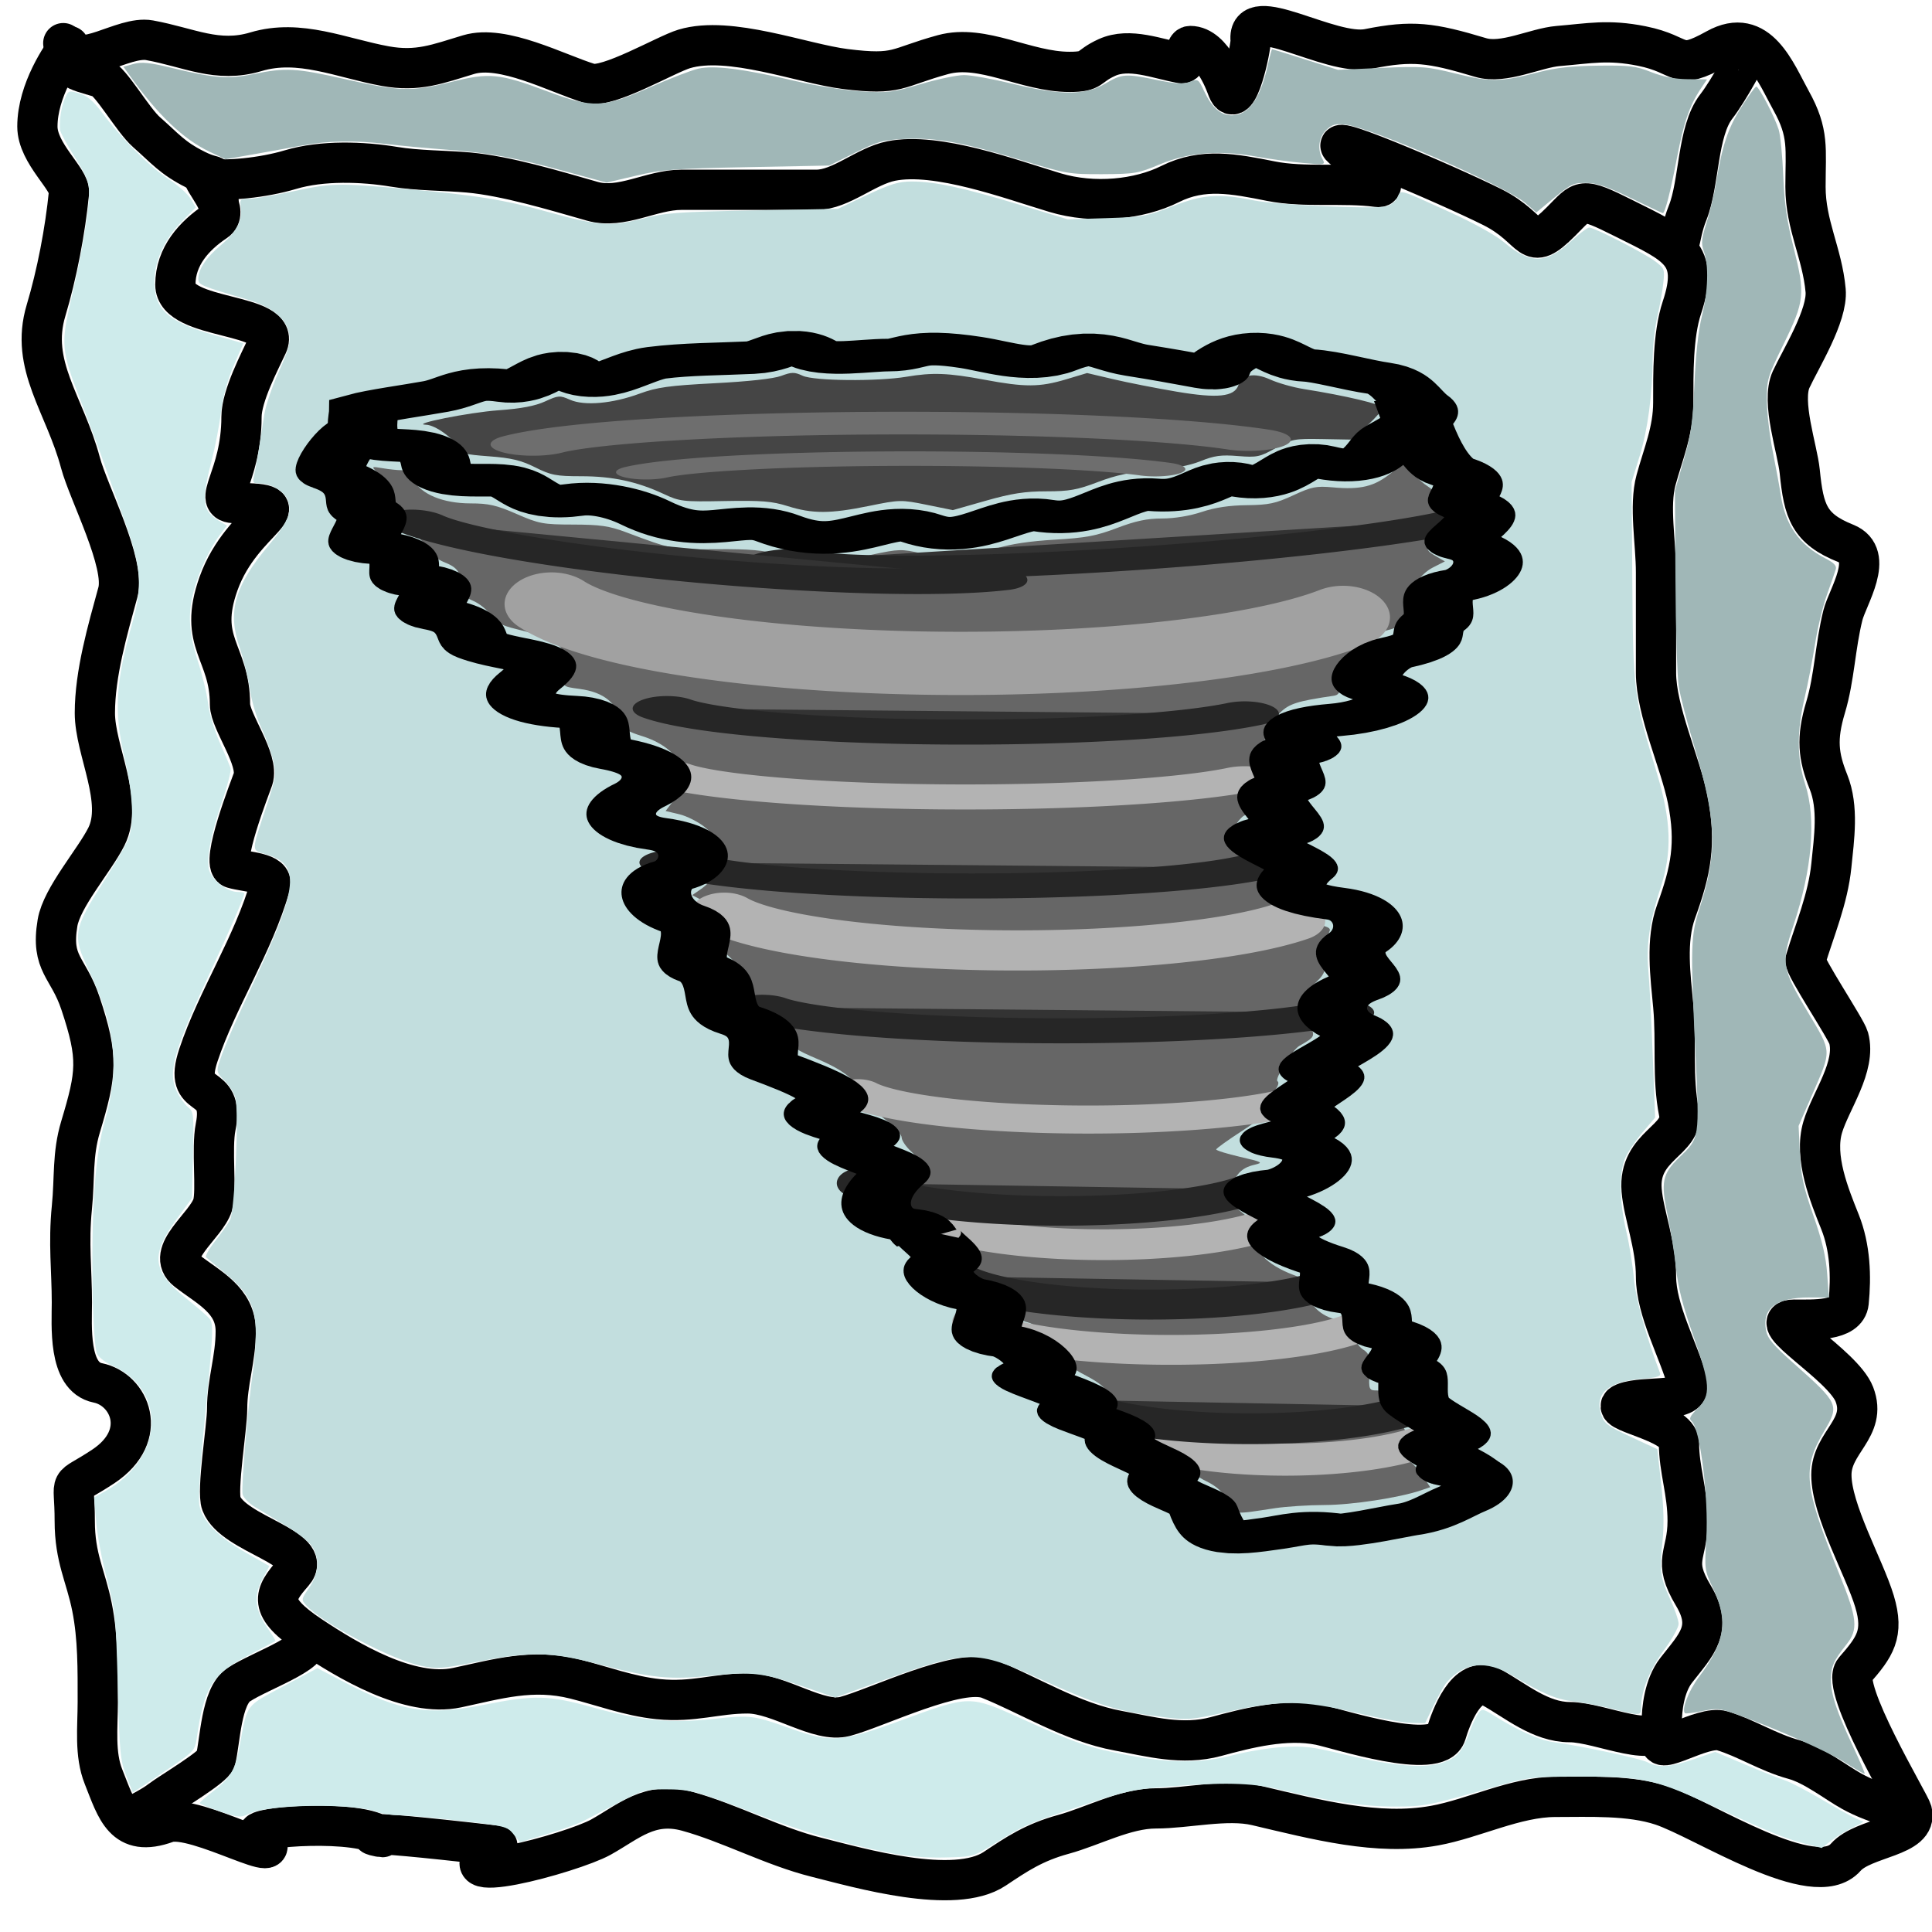 <?xml version="1.0" encoding="UTF-8" standalone="no"?>
<!-- Created with Inkscape (http://www.inkscape.org/) -->
<svg
   xmlns:dc="http://purl.org/dc/elements/1.1/"
   xmlns:cc="http://creativecommons.org/ns#"
   xmlns:rdf="http://www.w3.org/1999/02/22-rdf-syntax-ns#"
   xmlns:svg="http://www.w3.org/2000/svg"
   xmlns="http://www.w3.org/2000/svg"
   xmlns:sodipodi="http://sodipodi.sourceforge.net/DTD/sodipodi-0.dtd"
   xmlns:inkscape="http://www.inkscape.org/namespaces/inkscape"
   width="48px"
   height="48px"
   id="svg2383"
   sodipodi:version="0.32"
   inkscape:version="0.46"
   sodipodi:docname="quadrat_tornado.svg"
   inkscape:output_extension="org.inkscape.output.svg.inkscape"
   inkscape:export-filename="/home/stefan/workspace/FallingBlocks/res_original/quadrat_tornado.png"
   inkscape:export-xdpi="61.193829"
   inkscape:export-ydpi="61.193829">
  <defs
     id="defs2385">
    <inkscape:perspective
       sodipodi:type="inkscape:persp3d"
       inkscape:vp_x="0 : 24 : 1"
       inkscape:vp_y="0 : 1000 : 0"
       inkscape:vp_z="48 : 24 : 1"
       inkscape:persp3d-origin="24 : 16 : 1"
       id="perspective2391" />
    <filter
       inkscape:collect="always"
       id="filter3236"
       x="-0.056"
       width="1.113"
       y="-0.252"
       height="1.503">
      <feGaussianBlur
         inkscape:collect="always"
         stdDeviation="0.35"
         id="feGaussianBlur3238" />
    </filter>
    <filter
       inkscape:collect="always"
       id="filter3288"
       x="-0.094"
       width="1.187"
       y="-0.34"
       height="1.681">
      <feGaussianBlur
         inkscape:collect="always"
         stdDeviation="0.567"
         id="feGaussianBlur3290" />
    </filter>
  </defs>
  <sodipodi:namedview
     id="base"
     pagecolor="#ffffff"
     bordercolor="#666666"
     borderopacity="1.0"
     inkscape:pageopacity="0.0"
     inkscape:pageshadow="2"
     inkscape:zoom="4.9497475"
     inkscape:cx="68.417216"
     inkscape:cy="14.124691"
     inkscape:current-layer="g3184"
     showgrid="true"
     inkscape:grid-bbox="true"
     inkscape:document-units="px"
     inkscape:window-width="1440"
     inkscape:window-height="839"
     inkscape:window-x="0"
     inkscape:window-y="34" />
  <g
     id="layer1"
     inkscape:label="Layer 1"
     inkscape:groupmode="layer">
    <g
       id="g3177"
       transform="translate(-0.857,-0.714)">
      <path
         sodipodi:nodetypes="csssssssssssssssssssssssssssssssssssssssssssssssssssccssssssssssssssssssssc"
         id="path2395"
         d="M 2.571,1.857 C 2.82,2.478 3.914,1.595 4.571,1.714 C 5.556,1.893 6.253,2.288 7.214,2 C 8.303,1.674 9.335,2.158 10.429,2.357 C 11.239,2.505 11.73,2.303 12.5,2.071 C 13.354,1.815 14.685,2.535 15.5,2.786 C 15.949,2.924 17.399,2.066 17.857,1.929 C 18.987,1.59 20.793,2.296 21.857,2.429 C 23.194,2.596 23.108,2.393 24.286,2.071 C 25.276,1.801 26.342,2.5 27.429,2.5 C 28.023,2.5 27.856,2.371 28.357,2.143 C 28.922,1.886 29.603,2.175 30.214,2.286 C 30.371,2.314 30.269,1.857 30.429,1.857 C 30.998,1.857 31.334,2.872 31.357,2.929 C 31.598,3.53 31.944,1.873 31.929,1.714 C 31.831,0.74 33.897,2.121 34.857,1.929 C 35.948,1.71 36.404,1.771 37.643,2.143 C 38.218,2.315 39.004,1.904 39.571,1.857 C 40.355,1.792 40.806,1.69 41.643,1.857 C 42.722,2.073 42.479,2.496 43.5,1.929 C 44.542,1.35 44.974,2.524 45.357,3.214 C 45.807,4.023 45.714,4.401 45.714,5.357 C 45.714,6.305 46.131,7.007 46.214,7.929 C 46.271,8.549 45.592,9.634 45.357,10.143 C 45.101,10.697 45.516,11.877 45.571,12.429 C 45.671,13.424 45.803,13.85 46.714,14.214 C 47.45,14.509 46.756,15.547 46.643,16 C 46.451,16.768 46.433,17.558 46.214,18.286 C 45.981,19.063 46.029,19.501 46.286,20.143 C 46.54,20.78 46.425,21.537 46.357,22.214 C 46.274,23.046 45.938,23.825 45.714,24.571 C 45.674,24.705 46.723,26.271 46.786,26.5 C 46.98,27.213 46.339,28.061 46.143,28.714 C 45.917,29.468 46.309,30.415 46.571,31.071 C 46.828,31.713 46.85,32.43 46.786,33.071 C 46.739,33.543 45.903,33.5 45.429,33.5 C 44.633,33.5 46.643,34.614 46.929,35.357 C 47.254,36.204 46.357,36.537 46.357,37.357 C 46.357,38.24 47.177,39.661 47.429,40.5 C 47.671,41.307 47.44,41.63 46.929,42.214 C 46.562,42.633 48.303,45.512 48.357,45.714 C 48.529,46.359 47.154,46.355 46.714,46.857 C 45.937,47.746 43.196,45.923 42.143,45.571 C 41.353,45.308 40.344,45.357 39.5,45.357 C 38.51,45.357 37.464,45.896 36.5,46.071 C 35.086,46.328 33.567,45.923 32.071,45.571 C 31.339,45.399 30.343,45.643 29.571,45.643 C 28.816,45.643 27.994,46.092 27.286,46.286 C 26.543,46.488 26.114,46.781 25.571,47.143 C 24.569,47.811 22.207,47.123 21.143,46.857 C 20.049,46.584 18.982,46.002 17.929,45.714 C 16.995,45.46 16.473,45.975 15.786,46.357 C 15.069,46.755 11.551,47.714 13.214,46.571 C 9.039,46.089 10.259,46.357 10.357,46.357 C 9.831,45.897 7.098,46.09 7.286,46.286 C 8.256,47.293 5.711,45.742 5,46 C 3.931,46.389 3.753,45.669 3.429,44.857 C 3.203,44.294 3.286,43.628 3.286,43 C 3.286,42.193 3.296,41.41 3.143,40.643 C 2.987,39.861 2.714,39.43 2.714,38.5 C 2.714,37.341 2.489,37.769 3.429,37.143 C 4.583,36.373 4.078,35.23 3.286,35.071 C 2.541,34.922 2.643,33.637 2.643,33.071 C 2.643,32.278 2.554,31.605 2.643,30.714 C 2.717,29.975 2.651,29.4 2.857,28.714 C 3.258,27.378 3.31,27.001 2.857,25.643 C 2.553,24.73 2.113,24.677 2.286,23.643 C 2.391,23.01 3.205,22.09 3.5,21.5 C 3.941,20.618 3.214,19.356 3.214,18.429 C 3.214,17.446 3.53,16.367 3.786,15.429 C 3.982,14.71 3.054,12.953 2.857,12.214 C 2.468,10.756 1.591,9.791 2,8.429 C 2.27,7.528 2.476,6.456 2.571,5.5 C 2.605,5.169 1.786,4.533 1.786,3.857 C 1.786,2.953 2.404,2.072 2.571,1.857 z"
         style="opacity:1;fill:none;fill-opacity:1;fill-rule:evenodd;stroke:#000000;stroke-width:1;stroke-linecap:round;stroke-linejoin:round;marker:none;marker-start:none;marker-mid:none;marker-end:none;stroke-miterlimit:4;stroke-dasharray:none;stroke-dashoffset:0;stroke-opacity:1;visibility:visible;display:inline;overflow:visible;enable-background:accumulate" />
      <path
         sodipodi:nodetypes="cssssssssssssssssssssssssssssssssssssssssssssssssssssssssssssssssc"
         id="path2397"
         d="M 5.929,5.143 C 6.461,5.228 7.397,5.131 8.071,4.929 C 8.858,4.692 9.874,4.729 10.643,4.857 C 11.248,4.958 11.903,4.946 12.5,5 C 13.441,5.086 14.627,5.445 15.571,5.714 C 16.297,5.922 17.041,5.429 17.786,5.429 C 18.905,5.429 20.024,5.429 21.143,5.429 C 21.747,5.429 22.367,4.841 23,4.714 C 24.148,4.485 25.977,5.172 27.071,5.5 C 28.032,5.788 29.152,5.674 29.929,5.286 C 30.745,4.877 31.52,5.033 32.429,5.214 C 33.269,5.382 34.222,5.244 35.071,5.357 C 35.44,5.406 34.667,4.706 34.357,4.5 C 33.298,3.794 36.789,5.288 37.929,5.857 C 39.025,6.406 38.802,7.056 39.643,6.214 C 40.183,5.674 40.113,5.592 41.214,6.143 C 42.522,6.797 43.093,7.008 42.643,8.357 C 42.416,9.037 42.429,10.007 42.429,10.714 C 42.429,11.421 42.178,11.99 42,12.643 C 41.825,13.285 42,14.206 42,14.929 C 42,15.762 42,16.595 42,17.429 C 42,18.372 42.601,19.65 42.786,20.571 C 43.006,21.674 42.866,22.351 42.5,23.357 C 42.236,24.083 42.36,24.962 42.429,25.714 C 42.51,26.612 42.398,27.491 42.571,28.357 C 42.71,29.048 41.55,29.17 41.643,30.286 C 41.693,30.889 42,31.636 42,32.429 C 42,33.271 42.563,34.257 42.786,35.071 C 42.93,35.602 41.725,35.367 41.214,35.571 C 40.693,35.78 42.571,36.01 42.571,36.571 C 42.571,37.229 42.786,37.767 42.786,38.5 C 42.786,39.38 42.391,39.46 42.929,40.357 C 43.428,41.19 43.002,41.569 42.5,42.214 C 42.2,42.6 42.143,43.195 42.143,43.5 C 42.143,44.262 40.619,43.5 39.857,43.5 C 39.126,43.5 38.512,42.967 37.929,42.643 C 37.292,42.289 36.895,43.422 36.786,43.786 C 36.577,44.481 34.104,43.664 33.643,43.571 C 32.8,43.403 31.851,43.645 31.071,43.857 C 30.23,44.086 29.425,43.857 28.643,43.714 C 27.493,43.505 26.416,42.824 25.429,42.429 C 24.691,42.133 22.643,43.148 21.857,43.357 C 21.195,43.534 20.216,42.786 19.429,42.786 C 18.65,42.786 18.084,43.016 17.214,42.929 C 16.492,42.856 15.795,42.592 15.143,42.429 C 14.085,42.164 13.218,42.428 12.214,42.643 C 11.027,42.897 9.497,41.974 8.571,41.357 C 7.489,40.635 7.659,40.338 8.143,39.786 C 8.686,39.165 6.653,38.842 6.357,38.071 C 6.234,37.752 6.5,36.171 6.5,35.714 C 6.5,35.05 6.714,34.474 6.714,33.786 C 6.714,33.013 6.039,32.705 5.5,32.286 C 4.932,31.844 5.985,31.17 6.143,30.643 C 6.246,30.299 6.107,29.252 6.214,28.714 C 6.459,27.49 5.377,28.153 5.786,26.929 C 6.253,25.528 7.15,24.19 7.571,22.714 C 7.665,22.387 6.969,22.384 6.643,22.286 C 6.313,22.187 7.088,20.236 7.143,20.071 C 7.305,19.585 6.571,18.641 6.571,18.214 C 6.571,16.906 5.759,16.69 6.286,15.214 C 6.879,13.553 8.525,13.214 6.714,13.214 C 6.067,13.214 6.857,12.599 6.857,11.071 C 6.857,10.547 7.319,9.677 7.5,9.286 C 7.882,8.458 5.214,8.697 5.214,7.786 C 5.214,7.078 5.686,6.566 6.214,6.214 C 6.558,5.985 6.045,5.396 5.929,5.143 z"
         style="opacity:1;fill:none;fill-opacity:1;fill-rule:evenodd;stroke:#000000;stroke-width:1;stroke-linecap:round;stroke-linejoin:round;marker:none;marker-start:none;marker-mid:none;marker-end:none;stroke-miterlimit:4;stroke-dasharray:none;stroke-dashoffset:0;stroke-opacity:1;visibility:visible;display:inline;overflow:visible;enable-background:accumulate" />
      <path
         id="path2399"
         d="M 2.429,1.786 C 2.51,2.461 2.69,2.443 3.357,2.643 C 3.606,2.718 4.151,3.695 4.5,4 C 4.963,4.405 5.13,4.637 5.714,4.929 C 6.336,5.24 6.128,4.857 6.286,5.643"
         style="opacity:1;fill:none;fill-opacity:1;fill-rule:evenodd;stroke:#000000;stroke-width:1;stroke-linecap:round;stroke-linejoin:round;marker:none;marker-start:none;marker-mid:none;marker-end:none;stroke-miterlimit:4;stroke-dasharray:none;stroke-dashoffset:0;stroke-opacity:1;visibility:visible;display:inline;overflow:visible;enable-background:accumulate" />
      <path
         id="path2401"
         d="M 44.286,2 C 44.317,2.016 43.807,2.962 43.5,3.357 C 43.019,3.975 43.083,5.256 42.786,6 C 42.651,6.337 42.621,6.603 42.571,6.786"
         style="opacity:1;fill:none;fill-opacity:1;fill-rule:evenodd;stroke:#000000;stroke-width:1;stroke-linecap:round;stroke-linejoin:round;marker:none;marker-start:none;marker-mid:none;marker-end:none;stroke-miterlimit:4;stroke-dasharray:none;stroke-dashoffset:0;stroke-opacity:1;visibility:visible;display:inline;overflow:visible;enable-background:accumulate" />
      <path
         id="path2403"
         d="M 42.143,43.929 C 41.955,44.398 43.159,43.569 43.643,43.714 C 44.242,43.894 44.779,44.252 45.429,44.429 C 45.92,44.563 46.469,44.999 46.857,45.214 C 47.519,45.582 47.93,45.543 48.286,46"
         style="opacity:1;fill:none;fill-opacity:1;fill-rule:evenodd;stroke:#000000;stroke-width:1;stroke-linecap:round;stroke-linejoin:round;marker:none;marker-start:none;marker-mid:none;marker-end:none;stroke-miterlimit:4;stroke-dasharray:none;stroke-dashoffset:0;stroke-opacity:1;visibility:visible;display:inline;overflow:visible;enable-background:accumulate" />
      <path
         id="path2405"
         d="M 8.357,41.357 C 8.936,41.679 7.337,42.204 6.786,42.571 C 6.348,42.863 6.327,43.979 6.214,44.429 C 6.167,44.617 5.065,45.267 4.857,45.429 C 4.638,45.599 4.381,45.714 4.143,45.857"
         style="opacity:1;fill:none;fill-opacity:1;fill-rule:evenodd;stroke:#000000;stroke-width:1;stroke-linecap:round;stroke-linejoin:round;marker:none;marker-start:none;marker-mid:none;marker-end:none;stroke-miterlimit:4;stroke-dasharray:none;stroke-dashoffset:0;stroke-opacity:1;visibility:visible;display:inline;overflow:visible;enable-background:accumulate" />
    </g>
    <g
       id="g3184"
       transform="matrix(1.623,0,0,0.858,-36.599,0.708)">
      <path
         style="opacity:1;fill:#c2dede;fill-opacity:1;fill-rule:nonzero;stroke:none;stroke-width:0.408;stroke-linecap:round;stroke-linejoin:round;marker:none;marker-start:none;marker-mid:none;marker-end:none;stroke-miterlimit:4;stroke-dasharray:none;stroke-dashoffset:0;stroke-opacity:0.99;visibility:visible;display:inline;overflow:visible;enable-background:accumulate"
         d="M 33.722,42.539 C 32.385,42.222 31.834,42.217 30.526,42.509 C 29.624,42.711 29.524,42.72 28.945,42.648 C 27.786,42.505 27.321,42.362 25.864,41.701 C 24.246,40.967 24.056,40.969 21.938,41.734 L 20.763,42.158 L 20.009,41.898 C 18.99,41.545 18.708,41.51 17.692,41.614 C 16.645,41.72 16.211,41.677 14.913,41.338 C 13.692,41.018 13.189,41.006 11.868,41.269 C 10.995,41.442 10.869,41.452 10.475,41.371 C 9.747,41.222 8.019,40.313 7.615,39.867 C 7.49,39.728 7.492,39.715 7.691,39.428 C 7.936,39.074 7.956,38.666 7.741,38.376 C 7.664,38.272 7.379,38.052 7.107,37.888 C 6.836,37.724 6.492,37.516 6.343,37.426 C 6.194,37.335 6.055,37.194 6.035,37.11 C 5.995,36.952 6.179,34.779 6.295,34.044 C 6.332,33.808 6.363,33.392 6.363,33.12 C 6.364,32.455 6.188,32.104 5.623,31.638 C 5.382,31.44 5.16,31.255 5.129,31.226 C 5.099,31.198 5.198,31.017 5.351,30.824 C 5.504,30.63 5.672,30.392 5.724,30.294 C 5.841,30.076 5.948,27.597 5.855,27.26 C 5.821,27.137 5.7,26.946 5.585,26.837 C 5.414,26.672 5.387,26.604 5.434,26.448 C 5.537,26.1 5.777,25.538 6.315,24.389 C 7.43,22.003 7.48,21.471 6.617,21.216 C 6.244,21.106 6.243,21.181 6.632,20.011 C 6.862,19.315 6.874,19.238 6.798,18.9 C 6.753,18.699 6.62,18.332 6.503,18.083 C 6.384,17.833 6.257,17.405 6.217,17.123 C 6.177,16.844 6.062,16.374 5.961,16.08 C 5.655,15.193 5.835,14.554 6.672,13.557 C 7.167,12.967 7.271,12.721 7.155,12.417 C 7.074,12.202 6.746,12.008 6.466,12.008 C 6.295,12.008 6.28,11.988 6.321,11.812 C 6.365,11.622 6.45,11.111 6.575,10.292 C 6.608,10.076 6.77,9.597 6.935,9.23 C 7.175,8.697 7.228,8.509 7.195,8.303 C 7.134,7.918 6.77,7.619 6.136,7.434 C 4.997,7.101 4.935,7.075 4.935,6.927 C 4.935,6.686 5.13,6.395 5.495,6.089 C 5.886,5.762 6.039,5.474 5.991,5.152 C 5.962,4.949 5.974,4.937 6.199,4.937 C 6.33,4.937 6.809,4.856 7.263,4.758 C 8.245,4.546 8.379,4.543 10.042,4.689 C 11.818,4.845 12.536,4.96 13.614,5.261 C 14.867,5.61 15.178,5.633 15.971,5.431 C 16.544,5.285 16.841,5.263 18.721,5.227 L 20.828,5.187 L 21.547,4.847 C 22.137,4.569 22.337,4.508 22.665,4.508 C 23.234,4.508 23.936,4.659 25.328,5.08 L 26.542,5.448 L 27.506,5.418 C 28.41,5.389 28.513,5.371 29.139,5.126 C 29.9,4.829 30.288,4.799 31.149,4.974 C 31.731,5.092 34.153,5.201 34.463,5.124 C 34.568,5.097 34.689,4.999 34.732,4.905 C 34.824,4.703 34.738,4.679 36.038,5.27 C 36.621,5.535 37.175,5.842 37.376,6.012 C 38.031,6.564 38.422,6.562 39.032,6.005 C 39.245,5.81 39.456,5.651 39.5,5.651 C 39.626,5.651 40.872,6.288 41.139,6.49 C 41.37,6.663 41.378,6.686 41.34,7.036 C 41.319,7.237 41.252,7.61 41.192,7.865 C 41.132,8.121 41.081,8.571 41.078,8.865 C 41.071,9.801 40.955,10.672 40.751,11.332 L 40.553,11.972 L 40.57,14.294 C 40.592,17.247 40.592,17.248 41.187,19.222 C 41.538,20.385 41.562,21.165 41.274,22.044 C 41.001,22.877 40.913,23.462 40.968,24.079 C 40.995,24.374 41.044,25.322 41.077,26.185 L 41.138,27.755 L 40.821,28.127 C 40.646,28.332 40.452,28.62 40.391,28.768 C 40.237,29.134 40.249,29.847 40.421,30.579 C 40.499,30.913 40.584,31.444 40.611,31.758 C 40.651,32.239 40.923,33.221 41.256,34.088 C 41.292,34.182 41.216,34.208 40.801,34.243 C 39.962,34.313 39.626,34.611 39.798,35.132 C 39.871,35.353 39.953,35.415 40.536,35.685 L 41.192,35.99 L 41.287,36.846 C 41.351,37.422 41.363,37.887 41.322,38.266 C 41.243,39.016 41.264,39.178 41.511,39.712 C 41.626,39.962 41.721,40.239 41.721,40.328 C 41.721,40.416 41.56,40.706 41.363,40.973 C 41.01,41.451 40.792,41.987 40.792,42.378 C 40.792,42.617 40.789,42.618 40.09,42.442 C 39.789,42.366 39.349,42.282 39.114,42.254 C 38.674,42.202 38.34,42.062 37.606,41.619 C 36.94,41.218 36.393,41.275 35.949,41.792 C 35.897,41.852 35.758,42.102 35.638,42.347 L 35.422,42.794 L 35.089,42.789 C 34.906,42.787 34.291,42.674 33.722,42.539 L 33.722,42.539 z"
         id="path3348"
         transform="matrix(0.616,0,0,1.166,22.546,-0.826)" />
      <path
         style="opacity:1;fill:#ceebeb;fill-opacity:1;fill-rule:nonzero;stroke:none;stroke-width:0.408;stroke-linecap:round;stroke-linejoin:round;marker:none;marker-start:none;marker-mid:none;marker-end:none;stroke-miterlimit:4;stroke-dasharray:none;stroke-dashoffset:0;stroke-opacity:0.99;visibility:visible;display:inline;overflow:visible;enable-background:accumulate"
         d="M 22.078,46.007 C 20.873,45.76 19.996,45.503 18.792,45.044 C 17.31,44.478 17.157,44.437 16.527,44.437 C 16.053,44.437 15.963,44.463 15.384,44.766 C 15.039,44.948 14.643,45.154 14.504,45.225 C 14.365,45.296 13.953,45.443 13.589,45.552 L 12.927,45.75 L 12.768,45.551 C 12.615,45.36 12.562,45.346 11.433,45.217 C 10.786,45.142 10.106,45.081 9.922,45.081 C 9.738,45.08 9.497,45.044 9.386,45.001 C 8.809,44.777 6.701,44.804 6.2,45.041 C 5.982,45.145 5.934,45.141 5.469,44.984 C 5.195,44.892 4.971,44.799 4.971,44.779 C 4.971,44.758 5.112,44.632 5.285,44.5 C 5.747,44.146 5.853,43.964 5.968,43.329 C 6.155,42.307 6.097,42.385 7.043,41.881 L 7.893,41.428 L 8.575,41.783 C 9.97,42.51 10.633,42.616 12.042,42.336 C 13.285,42.089 13.645,42.098 14.729,42.4 C 15.922,42.733 16.672,42.805 17.741,42.688 C 18.657,42.587 18.724,42.596 19.685,42.938 C 20.662,43.285 20.925,43.265 22.399,42.725 C 24.115,42.096 24.1,42.097 25.405,42.688 C 26.74,43.293 27.051,43.4 28.035,43.589 C 29.09,43.793 29.876,43.792 30.649,43.588 C 30.983,43.5 31.532,43.41 31.868,43.388 C 32.398,43.352 32.607,43.377 33.439,43.577 C 34.659,43.87 35.457,43.931 35.893,43.764 C 36.235,43.634 36.342,43.506 36.53,43.002 C 36.597,42.822 36.694,42.617 36.745,42.547 C 36.834,42.426 36.856,42.43 37.155,42.619 C 37.702,42.964 38.264,43.216 38.587,43.261 C 39.32,43.362 40.771,43.671 40.946,43.764 C 41.219,43.91 41.519,43.889 42.11,43.686 L 42.63,43.506 L 43.372,43.82 C 43.78,43.992 44.227,44.17 44.365,44.214 C 44.503,44.258 44.968,44.503 45.397,44.758 C 45.826,45.013 46.227,45.223 46.288,45.224 C 46.349,45.225 46.262,45.288 46.095,45.363 C 45.928,45.439 45.675,45.59 45.534,45.698 L 45.276,45.894 L 44.803,45.77 C 44.324,45.645 44.016,45.516 42.328,44.74 C 41.139,44.193 40.769,44.119 39.256,44.12 C 38.152,44.121 37.981,44.138 37.364,44.314 C 35.463,44.857 35.423,44.865 34.635,44.865 C 33.883,44.865 33.038,44.738 31.756,44.431 C 31.104,44.275 30.393,44.259 29.016,44.37 C 28.157,44.439 27.956,44.484 26.837,44.86 C 25.479,45.317 25.483,45.315 24.724,45.784 C 24.192,46.112 24.19,46.113 23.474,46.13 C 22.984,46.141 22.542,46.102 22.078,46.007 z"
         id="path3394"
         transform="matrix(0.616,0,0,1.166,22.546,-0.826)" />
      <path
         style="opacity:1;fill:#ceebeb;fill-opacity:1;fill-rule:nonzero;stroke:none;stroke-width:0.408;stroke-linecap:round;stroke-linejoin:round;marker:none;marker-start:none;marker-mid:none;marker-end:none;stroke-miterlimit:4;stroke-dasharray:none;stroke-dashoffset:0;stroke-opacity:0.99;visibility:visible;display:inline;overflow:visible;enable-background:accumulate"
         d="M 3.143,44.101 C 2.996,43.724 2.977,43.522 2.933,41.865 C 2.887,40.138 2.873,40.001 2.665,39.218 C 2.544,38.765 2.423,38.122 2.396,37.79 L 2.347,37.187 L 2.637,37.024 C 4.071,36.218 4.166,34.529 2.811,33.923 C 2.644,33.849 2.47,33.717 2.423,33.63 C 2.301,33.407 2.258,30.865 2.353,29.544 C 2.408,28.783 2.487,28.275 2.623,27.794 C 2.988,26.509 2.875,25.489 2.214,24.099 C 1.794,23.215 1.817,23.09 2.632,21.816 C 2.904,21.391 3.164,20.934 3.209,20.801 C 3.343,20.409 3.305,19.697 3.106,18.842 C 2.831,17.668 2.873,16.961 3.304,15.437 C 3.551,14.565 3.514,14.071 3.116,12.972 C 2.931,12.462 2.684,11.771 2.566,11.437 C 2.449,11.103 2.193,10.419 1.998,9.917 C 1.528,8.711 1.513,8.544 1.782,7.401 C 2.043,6.296 2.22,5.239 2.22,4.791 C 2.221,4.524 2.157,4.366 1.864,3.901 C 1.667,3.59 1.503,3.286 1.499,3.225 C 1.481,2.971 1.526,2.672 1.613,2.463 C 1.704,2.244 1.712,2.241 1.976,2.32 C 2.173,2.379 2.324,2.506 2.537,2.79 C 3.02,3.436 3.731,4.148 4.187,4.443 C 4.424,4.597 4.676,4.819 4.746,4.938 L 4.873,5.153 L 4.535,5.491 C 4.11,5.915 3.855,6.458 3.845,6.955 C 3.831,7.689 4.172,7.997 5.369,8.334 L 6.054,8.527 L 5.814,9.081 C 5.66,9.438 5.548,9.848 5.499,10.232 C 5.458,10.561 5.357,11.087 5.276,11.401 C 5.003,12.454 5.027,12.678 5.438,12.928 L 5.647,13.055 L 5.461,13.299 C 5.221,13.616 4.944,14.21 4.821,14.675 C 4.669,15.244 4.698,15.728 4.924,16.421 C 5.037,16.763 5.15,17.235 5.177,17.468 C 5.203,17.702 5.333,18.136 5.465,18.433 C 5.597,18.729 5.719,19.021 5.737,19.079 C 5.755,19.138 5.666,19.492 5.538,19.865 C 5.242,20.73 5.127,21.337 5.206,21.615 C 5.275,21.859 5.659,22.151 5.91,22.151 C 6.002,22.151 6.078,22.166 6.078,22.184 C 6.078,22.266 5.766,22.991 5.293,24.008 C 4.315,26.112 4.169,26.62 4.4,27.107 C 4.469,27.251 4.593,27.424 4.676,27.492 C 4.821,27.609 4.827,27.665 4.803,28.685 L 4.778,29.755 L 4.396,30.278 C 3.739,31.178 3.786,31.569 4.632,32.244 C 4.897,32.456 5.157,32.68 5.209,32.744 C 5.321,32.879 5.312,33.048 5.077,35.437 C 4.979,36.424 4.932,37.227 4.963,37.387 C 5.036,37.772 5.422,38.165 6.113,38.558 L 6.702,38.893 L 6.527,39.218 C 6.305,39.632 6.34,39.984 6.648,40.421 C 6.771,40.595 6.862,40.746 6.85,40.755 C 6.838,40.764 6.526,40.929 6.157,41.122 C 5.28,41.58 5.077,41.907 4.898,43.155 C 4.853,43.467 4.827,43.497 4.268,43.876 C 3.947,44.094 3.6,44.326 3.495,44.394 L 3.305,44.516 L 3.143,44.101 z"
         id="path3396"
         transform="matrix(0.616,0,0,1.166,22.546,-0.826)" />
      <path
         style="opacity:1;fill:#a0b7b7;fill-opacity:1;fill-rule:nonzero;stroke:none;stroke-width:0.408;stroke-linecap:round;stroke-linejoin:round;marker:none;marker-start:none;marker-mid:none;marker-end:none;stroke-miterlimit:4;stroke-dasharray:none;stroke-dashoffset:0;stroke-opacity:0.99;visibility:visible;display:inline;overflow:visible;enable-background:accumulate"
         d="M 37.913,5.042 C 37.441,4.634 34.082,3.169 33.45,3.096 C 33.198,3.067 33.112,3.09 32.968,3.225 C 32.778,3.404 32.738,3.702 32.871,3.95 C 32.948,4.095 32.94,4.097 32.389,4.048 C 32.08,4.021 31.555,3.949 31.221,3.889 C 30.307,3.722 29.54,3.785 28.828,4.083 C 28.29,4.308 28.206,4.322 27.399,4.326 C 26.574,4.329 26.501,4.317 25.418,3.986 C 23.951,3.539 23.269,3.413 22.5,3.45 C 21.947,3.477 21.822,3.511 21.25,3.796 L 20.614,4.112 L 18.578,4.152 C 16.762,4.187 16.463,4.21 15.812,4.364 L 15.081,4.536 L 14.133,4.277 C 12.789,3.91 12.192,3.799 11.123,3.719 C 10.607,3.68 9.929,3.617 9.615,3.578 C 8.837,3.482 8.144,3.494 7.506,3.615 C 7.212,3.671 6.664,3.77 6.29,3.836 L 5.609,3.955 L 5.218,3.77 C 4.559,3.458 3.926,2.853 3.211,1.851 L 3.074,1.659 L 3.328,1.588 C 3.53,1.533 3.732,1.554 4.298,1.692 C 5.348,1.946 5.682,1.97 6.321,1.838 C 7.109,1.675 7.367,1.69 8.609,1.972 C 9.925,2.272 10.258,2.28 11.226,2.035 C 12.161,1.8 12.418,1.824 13.578,2.258 C 14.752,2.697 14.986,2.688 16.185,2.158 C 16.656,1.95 17.185,1.746 17.36,1.706 C 17.75,1.617 18.471,1.708 19.77,2.012 C 20.273,2.129 21.009,2.246 21.406,2.27 C 22.075,2.311 22.181,2.298 22.887,2.09 C 23.306,1.966 23.791,1.865 23.966,1.865 C 24.141,1.865 24.678,1.962 25.161,2.079 C 26.358,2.372 26.978,2.372 27.471,2.079 C 27.889,1.831 27.973,1.825 28.764,1.988 C 29.231,2.084 29.408,2.094 29.573,2.032 C 29.777,1.955 29.788,1.961 29.929,2.261 C 30.123,2.675 30.34,2.865 30.617,2.865 C 31.032,2.865 31.323,2.461 31.511,1.623 C 31.56,1.403 31.609,1.222 31.619,1.222 C 31.629,1.222 32.002,1.338 32.447,1.479 L 33.256,1.735 L 34.337,1.687 C 35.356,1.642 35.462,1.65 36.194,1.831 C 37.058,2.044 37.305,2.039 38.258,1.79 C 38.671,1.683 39.073,1.639 39.721,1.631 C 40.509,1.622 40.664,1.641 41.042,1.792 C 41.335,1.908 41.622,1.964 41.949,1.967 L 42.427,1.972 L 42.283,2.187 C 41.996,2.615 41.85,3.033 41.68,3.922 C 41.516,4.777 41.383,5.294 41.328,5.294 C 41.315,5.294 40.957,5.125 40.533,4.919 C 39.936,4.629 39.685,4.544 39.425,4.544 C 39.082,4.544 39.065,4.552 38.457,5.053 L 38.185,5.277 L 37.913,5.042 z"
         id="path3398"
         transform="matrix(0.616,0,0,1.166,22.546,-0.826)" />
      <path
         style="opacity:1;fill:#a0b7b7;fill-opacity:1;fill-rule:nonzero;stroke:none;stroke-width:0.408;stroke-linecap:round;stroke-linejoin:round;marker:none;marker-start:none;marker-mid:none;marker-end:none;stroke-miterlimit:4;stroke-dasharray:none;stroke-dashoffset:0;stroke-opacity:0.99;visibility:visible;display:inline;overflow:visible;enable-background:accumulate"
         d="M 45.862,43.774 C 45.435,43.501 44.126,42.921 43.123,42.561 C 42.751,42.427 42.66,42.42 42.307,42.494 C 42.088,42.54 41.895,42.563 41.878,42.546 C 41.788,42.457 41.971,41.985 42.228,41.644 C 42.876,40.782 42.96,40.256 42.577,39.446 C 42.366,39.001 42.363,38.976 42.409,38.216 C 42.471,37.205 42.255,35.471 42.047,35.298 C 41.971,35.235 42,35.171 42.194,34.978 C 42.529,34.643 42.513,34.385 42.081,33.158 C 41.823,32.428 41.707,31.972 41.656,31.491 C 41.617,31.127 41.522,30.532 41.445,30.168 C 41.274,29.365 41.316,29.152 41.726,28.756 C 42.252,28.246 42.241,28.32 42.136,26.093 C 42.013,23.483 42.021,23.236 42.246,22.544 C 42.692,21.173 42.666,20.378 42.113,18.544 C 41.935,17.954 41.76,17.279 41.723,17.044 C 41.686,16.808 41.65,15.619 41.643,14.401 L 41.629,12.187 L 41.847,11.43 C 42.03,10.792 42.072,10.496 42.114,9.537 C 42.145,8.815 42.212,8.201 42.299,7.853 C 42.454,7.228 42.474,6.591 42.349,6.246 C 42.277,6.044 42.287,5.937 42.417,5.526 C 42.502,5.261 42.608,4.819 42.652,4.544 C 42.804,3.615 42.945,3.191 43.275,2.669 C 43.455,2.384 43.625,2.151 43.652,2.151 C 43.718,2.151 44.113,2.912 44.209,3.222 C 44.251,3.36 44.302,3.879 44.322,4.377 C 44.35,5.064 44.412,5.493 44.582,6.162 C 44.871,7.306 44.853,7.477 44.328,8.551 C 43.933,9.358 43.912,9.428 43.913,9.937 C 43.914,10.231 43.981,10.81 44.063,11.222 C 44.145,11.635 44.234,12.117 44.26,12.294 C 44.37,13.036 44.725,13.539 45.373,13.87 C 45.58,13.976 45.653,14.052 45.627,14.138 C 45.608,14.204 45.508,14.49 45.407,14.773 C 45.305,15.056 45.173,15.602 45.113,15.987 C 45.052,16.372 44.936,16.976 44.853,17.329 C 44.656,18.169 44.66,18.833 44.866,19.472 C 45.146,20.344 45.042,21.579 44.57,22.997 C 44.264,23.914 44.289,24.061 44.934,25.139 C 45.537,26.148 45.532,26.057 45.035,27.199 L 44.703,27.962 L 44.736,28.646 C 44.764,29.211 44.822,29.478 45.07,30.187 C 45.287,30.806 45.382,31.207 45.413,31.633 L 45.456,32.222 L 44.979,32.222 C 44.149,32.222 43.791,32.491 43.893,33.036 C 43.931,33.241 44.069,33.404 44.599,33.874 C 45.708,34.86 45.723,34.895 45.331,35.556 C 44.786,36.476 44.835,36.926 45.716,39.095 C 46.165,40.199 46.191,40.468 45.89,40.843 C 45.575,41.237 45.506,41.392 45.506,41.715 C 45.506,42.076 45.647,42.503 46.049,43.358 C 46.223,43.728 46.356,44.039 46.345,44.05 C 46.334,44.061 46.117,43.937 45.862,43.774 z"
         id="path3400"
         transform="matrix(0.616,0,0,1.166,22.546,-0.826)" />
      <g
         id="g3322"
         transform="matrix(1.183,0,0,1.049,-42.351,3.687)">
        <path
           transform="matrix(0.616,0,0,1.166,22.546,-0.826)"
           id="path3204"
           d="M 78.256,32.559 C 78.158,32.351 78.019,32.207 77.81,32.092 C 77.593,31.973 77.506,31.88 77.506,31.767 C 77.506,31.585 77.154,31.223 76.805,31.047 C 76.669,30.979 76.537,30.842 76.497,30.727 C 76.452,30.596 76.307,30.461 76.079,30.337 C 75.848,30.211 75.723,30.093 75.708,29.988 C 75.692,29.882 75.549,29.749 75.274,29.587 C 74.956,29.4 74.864,29.307 74.864,29.174 C 74.864,28.974 74.297,28.387 74.044,28.323 C 73.912,28.29 73.872,28.218 73.836,27.944 C 73.785,27.562 73.537,27.266 73.197,27.182 C 72.98,27.129 72.969,27.111 72.902,26.706 C 72.842,26.348 72.158,25.609 71.782,25.496 L 71.515,25.416 L 71.698,25.176 C 71.922,24.882 71.888,24.58 71.597,24.276 C 71.49,24.165 71.403,24.019 71.401,23.95 C 71.399,23.804 70.897,23.334 70.666,23.262 C 70.544,23.224 70.509,23.164 70.52,23.016 C 70.545,22.688 70.267,22.396 69.651,22.1 C 69.176,21.873 69.085,21.801 69.079,21.651 C 69.064,21.309 68.841,20.979 68.503,20.801 C 68.212,20.647 68.169,20.591 68.092,20.268 C 68.042,20.055 67.922,19.819 67.8,19.69 C 67.632,19.513 67.6,19.428 67.63,19.236 C 67.679,18.921 67.481,18.495 67.213,18.336 L 67.001,18.211 L 67.184,18.068 C 67.667,17.688 67.707,17.005 67.269,16.604 C 67.131,16.477 66.888,16.339 66.73,16.296 L 66.442,16.219 L 66.617,15.96 C 67.023,15.363 66.733,14.718 65.935,14.441 C 65.675,14.351 65.535,14.261 65.52,14.174 C 65.436,13.671 65.159,13.407 64.63,13.328 C 64.258,13.272 64.258,13.271 64.372,12.942 C 64.439,12.752 64.43,12.671 64.323,12.472 C 64.185,12.217 63.954,12.09 63.291,11.908 C 62.986,11.824 62.869,11.75 62.767,11.578 C 62.695,11.456 62.528,11.305 62.396,11.242 C 62.264,11.179 62.172,11.101 62.191,11.069 C 62.211,11.037 62.194,10.887 62.153,10.735 C 62.093,10.514 62.023,10.434 61.803,10.334 C 61.624,10.254 61.486,10.124 61.41,9.965 C 61.344,9.826 61.194,9.673 61.061,9.61 C 60.869,9.518 60.825,9.453 60.809,9.24 C 60.799,9.098 60.747,8.931 60.694,8.87 C 60.64,8.808 60.574,8.662 60.546,8.544 C 60.518,8.426 60.442,8.268 60.376,8.194 C 60.261,8.063 60.265,8.059 60.497,8.104 C 60.63,8.13 60.809,8.151 60.895,8.151 C 61.004,8.151 61.084,8.223 61.154,8.383 C 61.303,8.721 61.769,8.937 62.349,8.937 C 62.725,8.937 62.893,8.98 63.312,9.187 C 63.783,9.419 63.868,9.437 64.502,9.438 C 65.071,9.44 65.257,9.47 65.614,9.621 C 66.576,10.029 66.576,10.029 67.506,10.021 C 68.206,10.015 68.497,10.044 68.853,10.154 C 69.431,10.332 70.027,10.331 70.78,10.15 C 71.344,10.015 71.399,10.013 71.816,10.122 C 72.334,10.257 72.787,10.222 73.403,10 C 73.68,9.9 74.102,9.829 74.614,9.796 C 75.266,9.753 75.488,9.707 75.925,9.519 C 76.317,9.351 76.557,9.294 76.873,9.294 C 77.133,9.294 77.453,9.234 77.705,9.139 C 77.983,9.034 78.287,8.983 78.654,8.979 C 79.115,8.973 79.257,8.939 79.628,8.745 C 80.012,8.544 80.109,8.522 80.456,8.557 C 81.046,8.618 81.335,8.537 81.687,8.213 L 81.998,7.927 L 82.11,8.145 C 82.172,8.265 82.318,8.433 82.433,8.518 C 82.549,8.604 82.632,8.693 82.617,8.716 C 82.603,8.74 82.616,8.898 82.647,9.067 C 82.691,9.306 82.673,9.436 82.569,9.652 C 82.396,10.011 82.399,10.039 82.624,10.187 L 82.812,10.31 L 82.561,10.454 C 82.303,10.601 82.078,10.967 82.078,11.238 C 82.078,11.322 82.04,11.495 81.994,11.622 C 81.927,11.808 81.851,11.87 81.604,11.939 C 80.984,12.113 80.537,12.685 80.591,13.236 C 80.609,13.422 80.585,13.473 80.471,13.492 C 79.715,13.617 79.546,13.677 79.353,13.888 C 79.241,14.011 79.149,14.171 79.149,14.245 C 79.149,14.318 79.085,14.46 79.006,14.56 C 78.915,14.677 78.864,14.85 78.864,15.045 C 78.864,15.215 78.82,15.383 78.765,15.429 C 78.63,15.542 78.568,15.9 78.647,16.109 C 78.696,16.239 78.687,16.291 78.609,16.321 C 78.553,16.343 78.453,16.472 78.388,16.608 C 78.287,16.82 78.284,16.887 78.365,17.083 C 78.417,17.208 78.586,17.402 78.741,17.515 C 78.985,17.691 79.026,17.76 79.038,18.017 C 79.059,18.44 79.411,18.754 80.003,18.876 C 80.356,18.949 80.429,18.987 80.385,19.076 C 80.355,19.137 80.327,19.38 80.323,19.616 C 80.318,19.974 80.286,20.079 80.131,20.245 C 79.885,20.512 79.821,20.911 79.969,21.265 C 80.091,21.558 80.09,21.563 79.753,21.781 C 79.607,21.875 79.225,22.574 79.296,22.617 C 79.337,22.643 79.307,22.744 79.222,22.863 C 79.143,22.975 79.078,23.143 79.078,23.237 C 79.078,23.368 78.952,23.5 78.544,23.798 C 78.251,24.012 78.01,24.207 78.008,24.231 C 78.007,24.256 78.235,24.335 78.514,24.408 C 78.98,24.529 79.005,24.544 78.812,24.594 C 78.529,24.667 78.389,24.843 78.331,25.192 C 78.286,25.468 78.3,25.498 78.578,25.75 C 78.836,25.982 78.867,26.043 78.826,26.229 C 78.749,26.582 79.065,26.964 79.631,27.202 C 79.907,27.318 79.934,27.352 79.935,27.584 C 79.935,27.891 80.216,28.196 80.562,28.266 C 80.753,28.304 80.804,28.357 80.865,28.586 C 80.906,28.737 81.008,28.908 81.092,28.967 C 81.224,29.06 81.243,29.135 81.228,29.506 C 81.211,29.92 81.217,29.937 81.385,29.937 C 81.533,29.937 81.566,29.98 81.604,30.214 C 81.629,30.374 81.724,30.564 81.826,30.661 C 81.97,30.797 82.004,30.899 82.005,31.196 C 82.006,31.427 82.045,31.594 82.11,31.648 C 82.167,31.695 82.279,31.845 82.359,31.98 L 82.504,32.227 L 82.309,32.302 C 81.857,32.476 80.857,32.648 80.287,32.649 C 79.951,32.65 79.485,32.684 79.252,32.723 C 78.341,32.879 78.414,32.892 78.256,32.559 L 78.256,32.559 z"
           style="opacity:1;fill:#666666;fill-opacity:1;fill-rule:nonzero;stroke:none;stroke-width:0.408;stroke-linecap:round;stroke-linejoin:round;marker:none;marker-start:none;marker-mid:none;marker-end:none;stroke-miterlimit:4;stroke-dasharray:none;stroke-dashoffset:0;stroke-opacity:0.99;visibility:visible;display:inline;overflow:visible;enable-background:accumulate" />
        <path
           transform="matrix(0.616,0,0,1.166,22.546,-0.826)"
           id="path3206"
           d="M 69.006,9.001 C 68.679,8.885 68.459,8.865 67.685,8.881 C 66.8,8.9 66.74,8.892 66.399,8.712 C 65.844,8.42 65.325,8.294 64.671,8.294 C 64.144,8.294 64.033,8.27 63.702,8.083 C 63.407,7.917 63.2,7.861 62.732,7.822 C 62.21,7.778 62.13,7.753 62.078,7.616 C 61.997,7.402 61.601,7.08 61.412,7.075 C 61.053,7.066 62.312,6.782 62.935,6.732 C 63.407,6.694 63.704,6.63 63.91,6.523 C 64.19,6.378 64.22,6.376 64.436,6.484 C 64.738,6.634 65.328,6.575 65.9,6.337 C 66.261,6.188 66.513,6.148 67.472,6.092 C 68.179,6.051 68.71,5.985 68.868,5.919 C 69.092,5.825 69.148,5.825 69.321,5.915 C 69.557,6.039 70.899,6.053 71.498,5.939 C 72.047,5.834 72.379,5.848 73.142,6.009 C 73.993,6.189 74.299,6.187 74.852,6.001 L 75.296,5.851 L 75.848,5.997 C 76.151,6.078 76.75,6.21 77.179,6.292 C 78.036,6.455 78.387,6.414 78.473,6.142 C 78.555,5.885 78.806,5.833 79.142,6.004 C 79.306,6.088 79.624,6.19 79.849,6.23 C 80.739,6.389 81.506,6.595 81.505,6.675 C 81.504,6.721 81.36,6.908 81.184,7.092 L 80.865,7.427 L 80.239,7.414 C 79.648,7.402 79.594,7.413 79.256,7.628 C 78.928,7.837 78.864,7.852 78.465,7.816 C 78.111,7.783 77.967,7.806 77.679,7.937 C 77.452,8.04 77.1,8.117 76.685,8.153 C 76.213,8.193 75.906,8.267 75.528,8.429 C 75.095,8.616 74.924,8.651 74.44,8.651 C 73.993,8.651 73.711,8.7 73.171,8.873 L 72.476,9.096 L 71.926,8.97 C 71.387,8.847 71.363,8.848 70.709,8.998 C 69.903,9.184 69.524,9.185 69.006,9.001 L 69.006,9.001 z"
           style="opacity:1;fill:#454545;fill-opacity:1;fill-rule:nonzero;stroke:none;stroke-width:0.408;stroke-linecap:round;stroke-linejoin:round;marker:none;marker-start:none;marker-mid:none;marker-end:none;stroke-miterlimit:4;stroke-dasharray:none;stroke-dashoffset:0;stroke-opacity:0.99;visibility:visible;display:inline;overflow:visible;enable-background:accumulate" />
        <path
           sodipodi:open="true"
           sodipodi:end="2.8507221"
           sodipodi:start="0.46393045"
           transform="matrix(0.759,0,0,1.091,6.792,21.103)"
           d="M 86.23,-7.664 A 7.286,2.107 0 0 1 72.735,-8.003"
           sodipodi:ry="2.1071429"
           sodipodi:rx="7.2857146"
           sodipodi:cy="-8.6071424"
           sodipodi:cx="79.714287"
           id="path3190"
           style="opacity:1;fill:none;fill-opacity:1;fill-rule:evenodd;stroke:#a1a1a1;stroke-width:1.6;stroke-linecap:round;stroke-linejoin:round;marker:none;marker-start:none;marker-mid:none;marker-end:none;stroke-miterlimit:4;stroke-dasharray:none;stroke-dashoffset:0;stroke-opacity:1;visibility:visible;display:inline;overflow:visible;filter:url(#filter3236);enable-background:accumulate"
           sodipodi:type="arc" />
        <path
           sodipodi:open="true"
           sodipodi:end="2.8507221"
           sodipodi:start="0.46393045"
           transform="matrix(0.554,0,0,0.432,23.196,20.506)"
           d="M 86.23,-7.664 A 7.286,2.107 0 0 1 72.735,-8.003"
           sodipodi:ry="2.1071429"
           sodipodi:rx="7.2857146"
           sodipodi:cy="-8.6071424"
           sodipodi:cx="79.714287"
           id="path3192"
           style="opacity:1;fill:none;fill-opacity:1;fill-rule:evenodd;stroke:#b3b3b3;stroke-width:1.6;stroke-linecap:round;stroke-linejoin:round;marker:none;marker-start:none;marker-mid:none;marker-end:none;stroke-miterlimit:4;stroke-dasharray:none;stroke-dashoffset:0;stroke-opacity:1;visibility:visible;display:inline;overflow:visible;filter:url(#filter3288);enable-background:accumulate"
           sodipodi:type="arc" />
        <path
           sodipodi:open="true"
           sodipodi:end="2.8507221"
           sodipodi:start="0.46393045"
           transform="matrix(0.544,0,0,0.693,24.665,26.439)"
           d="M 86.23,-7.664 A 7.286,2.107 0 0 1 72.735,-8.003"
           sodipodi:ry="2.1071429"
           sodipodi:rx="7.2857146"
           sodipodi:cy="-8.6071424"
           sodipodi:cx="79.714287"
           id="path3292"
           style="opacity:1;fill:none;fill-opacity:1;fill-rule:evenodd;stroke:#b3b3b3;stroke-width:1.6;stroke-linecap:round;stroke-linejoin:round;marker:none;marker-start:none;marker-mid:none;marker-end:none;stroke-miterlimit:4;stroke-dasharray:none;stroke-dashoffset:0;stroke-opacity:1;visibility:visible;display:inline;overflow:visible;filter:url(#filter3288);enable-background:accumulate"
           sodipodi:type="arc" />
        <path
           sodipodi:open="true"
           sodipodi:end="2.8507221"
           sodipodi:start="0.46393045"
           transform="matrix(0.364,0,0,0.515,40.998,36.308)"
           d="M 86.23,-7.664 A 7.286,2.107 0 0 1 72.735,-8.003"
           sodipodi:ry="2.1071429"
           sodipodi:rx="7.2857146"
           sodipodi:cy="-8.6071424"
           sodipodi:cx="79.714287"
           id="path3294"
           style="opacity:1;fill:none;fill-opacity:1;fill-rule:evenodd;stroke:#b3b3b3;stroke-width:1.6;stroke-linecap:round;stroke-linejoin:round;marker:none;marker-start:none;marker-mid:none;marker-end:none;stroke-miterlimit:4;stroke-dasharray:none;stroke-dashoffset:0;stroke-opacity:1;visibility:visible;display:inline;overflow:visible;filter:url(#filter3288);enable-background:accumulate"
           sodipodi:type="arc" />
        <path
           sodipodi:open="true"
           sodipodi:end="2.8507221"
           sodipodi:start="0.46393045"
           transform="matrix(0.427,0,0,0.484,34.906,29.749)"
           d="M 86.23,-7.664 A 7.286,2.107 0 0 1 72.735,-8.003"
           sodipodi:ry="2.1071429"
           sodipodi:rx="7.2857146"
           sodipodi:cy="-8.6071424"
           sodipodi:cx="79.714287"
           id="path3296"
           style="opacity:1;fill:none;fill-opacity:1;fill-rule:evenodd;stroke:#b3b3b3;stroke-width:1.6;stroke-linecap:round;stroke-linejoin:round;marker:none;marker-start:none;marker-mid:none;marker-end:none;stroke-miterlimit:4;stroke-dasharray:none;stroke-dashoffset:0;stroke-opacity:1;visibility:visible;display:inline;overflow:visible;filter:url(#filter3288);enable-background:accumulate"
           sodipodi:type="arc" />
        <path
           sodipodi:open="true"
           sodipodi:end="2.8507221"
           sodipodi:start="0.46393045"
           transform="matrix(0.335,0,0,0.531,42.442,33.509)"
           d="M 86.23,-7.664 A 7.286,2.107 0 0 1 72.735,-8.003"
           sodipodi:ry="2.1071429"
           sodipodi:rx="7.2857146"
           sodipodi:cy="-8.6071424"
           sodipodi:cx="79.714287"
           id="path3298"
           style="opacity:1;fill:none;fill-opacity:1;fill-rule:evenodd;stroke:#b3b3b3;stroke-width:1.6;stroke-linecap:round;stroke-linejoin:round;marker:none;marker-start:none;marker-mid:none;marker-end:none;stroke-miterlimit:4;stroke-dasharray:none;stroke-dashoffset:0;stroke-opacity:1;visibility:visible;display:inline;overflow:visible;filter:url(#filter3288);enable-background:accumulate"
           sodipodi:type="arc" />
        <path
           sodipodi:open="true"
           sodipodi:end="2.8507221"
           sodipodi:start="0.46393045"
           transform="matrix(0.297,0,0,0.554,47.819,39.591)"
           d="M 86.23,-7.664 A 7.286,2.107 0 0 1 72.735,-8.003"
           sodipodi:ry="2.1071429"
           sodipodi:rx="7.2857146"
           sodipodi:cy="-8.6071424"
           sodipodi:cx="79.714287"
           id="path3300"
           style="opacity:1;fill:none;fill-opacity:1;fill-rule:evenodd;stroke:#b3b3b3;stroke-width:1.6;stroke-linecap:round;stroke-linejoin:round;marker:none;marker-start:none;marker-mid:none;marker-end:none;stroke-miterlimit:4;stroke-dasharray:none;stroke-dashoffset:0;stroke-opacity:1;visibility:visible;display:inline;overflow:visible;filter:url(#filter3288);enable-background:accumulate"
           sodipodi:type="arc" />
        <path
           sodipodi:open="true"
           sodipodi:end="2.8507221"
           sodipodi:start="0.46393045"
           transform="matrix(0.554,0,0,0.432,23.196,18.715)"
           d="M 86.23,-7.664 A 7.286,2.107 0 0 1 72.735,-8.003"
           sodipodi:ry="2.1071429"
           sodipodi:rx="7.2857146"
           sodipodi:cy="-8.6071424"
           sodipodi:cx="79.714287"
           id="path3302"
           style="opacity:1;fill:#333333;fill-opacity:1;fill-rule:evenodd;stroke:#262626;stroke-width:1.6;stroke-linecap:round;stroke-linejoin:round;marker:none;marker-start:none;marker-mid:none;marker-end:none;stroke-miterlimit:4;stroke-dasharray:none;stroke-dashoffset:0;stroke-opacity:1;visibility:visible;display:inline;overflow:visible;filter:url(#filter3288);enable-background:accumulate"
           sodipodi:type="arc" />
        <path
           sodipodi:open="true"
           sodipodi:end="2.8507221"
           sodipodi:start="0.46393045"
           transform="matrix(0.554,0,0,0.432,23.284,22.963)"
           d="M 86.23,-7.664 A 7.286,2.107 0 0 1 72.735,-8.003"
           sodipodi:ry="2.1071429"
           sodipodi:rx="7.2857146"
           sodipodi:cy="-8.6071424"
           sodipodi:cx="79.714287"
           id="path3304"
           style="opacity:1;fill:#333333;fill-opacity:1;fill-rule:evenodd;stroke:#262626;stroke-width:1.6;stroke-linecap:round;stroke-linejoin:round;marker:none;marker-start:none;marker-mid:none;marker-end:none;stroke-miterlimit:4;stroke-dasharray:none;stroke-dashoffset:0;stroke-opacity:1;visibility:visible;display:inline;overflow:visible;filter:url(#filter3288);enable-background:accumulate"
           sodipodi:type="arc" />
        <path
           sodipodi:open="true"
           sodipodi:end="2.8507221"
           sodipodi:start="0.46393045"
           transform="matrix(0.554,0,0,0.432,24.428,26.961)"
           d="M 86.23,-7.664 A 7.286,2.107 0 0 1 72.735,-8.003"
           sodipodi:ry="2.1071429"
           sodipodi:rx="7.2857146"
           sodipodi:cy="-8.6071424"
           sodipodi:cx="79.714287"
           id="path3306"
           style="opacity:1;fill:#333333;fill-opacity:1;fill-rule:evenodd;stroke:#262626;stroke-width:1.6;stroke-linecap:round;stroke-linejoin:round;marker:none;marker-start:none;marker-mid:none;marker-end:none;stroke-miterlimit:4;stroke-dasharray:none;stroke-dashoffset:0;stroke-opacity:1;visibility:visible;display:inline;overflow:visible;filter:url(#filter3288);enable-background:accumulate"
           sodipodi:type="arc" />
        <path
           sodipodi:open="true"
           sodipodi:end="2.8507221"
           sodipodi:start="0.46393045"
           transform="matrix(0.373,0,0,0.51,38.858,32.44)"
           d="M 86.23,-7.664 A 7.286,2.107 0 0 1 72.735,-8.003"
           sodipodi:ry="2.1071429"
           sodipodi:rx="7.2857146"
           sodipodi:cy="-8.6071424"
           sodipodi:cx="79.714287"
           id="path3308"
           style="opacity:1;fill:#333333;fill-opacity:1;fill-rule:evenodd;stroke:#262626;stroke-width:1.6;stroke-linecap:round;stroke-linejoin:round;marker:none;marker-start:none;marker-mid:none;marker-end:none;stroke-miterlimit:4;stroke-dasharray:none;stroke-dashoffset:0;stroke-opacity:1;visibility:visible;display:inline;overflow:visible;filter:url(#filter3288);enable-background:accumulate"
           sodipodi:type="arc" />
        <path
           sodipodi:open="true"
           sodipodi:end="2.8507221"
           sodipodi:start="0.46393045"
           transform="matrix(0.36,0,0,0.517,41.051,35.071)"
           d="M 86.23,-7.664 A 7.286,2.107 0 0 1 72.735,-8.003"
           sodipodi:ry="2.1071429"
           sodipodi:rx="7.2857146"
           sodipodi:cy="-8.6071424"
           sodipodi:cx="79.714287"
           id="path3310"
           style="opacity:1;fill:#333333;fill-opacity:1;fill-rule:evenodd;stroke:#262626;stroke-width:1.6;stroke-linecap:round;stroke-linejoin:round;marker:none;marker-start:none;marker-mid:none;marker-end:none;stroke-miterlimit:4;stroke-dasharray:none;stroke-dashoffset:0;stroke-opacity:1;visibility:visible;display:inline;overflow:visible;filter:url(#filter3288);enable-background:accumulate"
           sodipodi:type="arc" />
        <path
           sodipodi:open="true"
           sodipodi:end="2.8507221"
           sodipodi:start="0.46393045"
           transform="matrix(0.335,0,0,0.531,44.334,38.589)"
           d="M 86.23,-7.664 A 7.286,2.107 0 0 1 72.735,-8.003"
           sodipodi:ry="2.1071429"
           sodipodi:rx="7.2857146"
           sodipodi:cy="-8.6071424"
           sodipodi:cx="79.714287"
           id="path3312"
           style="opacity:1;fill:#333333;fill-opacity:1;fill-rule:evenodd;stroke:#262626;stroke-width:1.6;stroke-linecap:round;stroke-linejoin:round;marker:none;marker-start:none;marker-mid:none;marker-end:none;stroke-miterlimit:4;stroke-dasharray:none;stroke-dashoffset:0;stroke-opacity:1;visibility:visible;display:inline;overflow:visible;filter:url(#filter3288);enable-background:accumulate"
           sodipodi:type="arc" />
        <path
           sodipodi:open="true"
           sodipodi:end="2.8507221"
           sodipodi:start="0.46393045"
           transform="matrix(0.655,-9.5843891e-2,1.6257826e-2,0.398,17.487,21.338)"
           d="M 86.23,-7.664 A 7.286,2.107 0 0 1 72.735,-8.003"
           sodipodi:ry="2.1071429"
           sodipodi:rx="7.2857146"
           sodipodi:cy="-8.6071424"
           sodipodi:cx="79.714287"
           id="path3314"
           style="opacity:1;fill:#333333;fill-opacity:1;fill-rule:evenodd;stroke:#262626;stroke-width:1.6;stroke-linecap:round;stroke-linejoin:round;marker:none;marker-start:none;marker-mid:none;marker-end:none;stroke-miterlimit:4;stroke-dasharray:none;stroke-dashoffset:0;stroke-opacity:1;visibility:visible;display:inline;overflow:visible;filter:url(#filter3288);enable-background:accumulate"
           sodipodi:type="arc" />
        <path
           inkscape:transform-center-x="0.05122151"
           inkscape:transform-center-y="0.56566962"
           sodipodi:open="true"
           sodipodi:end="2.8507221"
           sodipodi:start="0.46393045"
           transform="matrix(0.552,0.102,-2.2283795e-2,0.43,19.944,6.142)"
           d="M 86.23,-7.664 A 7.286,2.107 0 0 1 72.735,-8.003"
           sodipodi:ry="2.1071429"
           sodipodi:rx="7.2857146"
           sodipodi:cy="-8.6071424"
           sodipodi:cx="79.714287"
           id="path3316"
           style="opacity:1;fill:#333333;fill-opacity:1;fill-rule:evenodd;stroke:#262626;stroke-width:1.6;stroke-linecap:round;stroke-linejoin:round;marker:none;marker-start:none;marker-mid:none;marker-end:none;stroke-miterlimit:4;stroke-dasharray:none;stroke-dashoffset:0;stroke-opacity:1;visibility:visible;display:inline;overflow:visible;filter:url(#filter3288);enable-background:accumulate"
           sodipodi:type="arc" />
        <path
           sodipodi:open="true"
           sodipodi:end="2.8507221"
           sodipodi:start="0.46393045"
           transform="matrix(0.686,0,0,-0.391,11.862,4.836)"
           d="M 86.23,-7.664 A 7.286,2.107 0 0 1 72.735,-8.003"
           sodipodi:ry="2.1071429"
           sodipodi:rx="7.2857146"
           sodipodi:cy="-8.6071424"
           sodipodi:cx="79.714287"
           id="path3318"
           style="opacity:1;fill:none;fill-opacity:1;fill-rule:evenodd;stroke:#6e6e6e;stroke-width:1.6;stroke-linecap:round;stroke-linejoin:round;marker:none;marker-start:none;marker-mid:none;marker-end:none;stroke-miterlimit:4;stroke-dasharray:none;stroke-dashoffset:0;stroke-opacity:1;visibility:visible;display:inline;overflow:visible;filter:url(#filter3288);enable-background:accumulate"
           sodipodi:type="arc" />
        <path
           sodipodi:open="true"
           sodipodi:end="2.8507221"
           sodipodi:start="0.46393045"
           transform="matrix(0.488,0,0,-0.25,27.729,6.733)"
           d="M 86.23,-7.664 A 7.286,2.107 0 0 1 72.735,-8.003"
           sodipodi:ry="2.1071429"
           sodipodi:rx="7.2857146"
           sodipodi:cy="-8.6071424"
           sodipodi:cx="79.714287"
           id="path3320"
           style="opacity:1;fill:none;fill-opacity:1;fill-rule:evenodd;stroke:#6e6e6e;stroke-width:1.6;stroke-linecap:round;stroke-linejoin:round;marker:none;marker-start:none;marker-mid:none;marker-end:none;stroke-miterlimit:4;stroke-dasharray:none;stroke-dashoffset:0;stroke-opacity:1;visibility:visible;display:inline;overflow:visible;filter:url(#filter3288);enable-background:accumulate"
           sodipodi:type="arc" />
        <g
           id="g3198">
          <path
             id="path2404"
             d="M 59.571,7 C 59.785,6.875 60.199,6.759 60.5,6.643 C 60.826,6.517 60.915,6.195 61.429,6.357 C 61.753,6.459 62.044,5.516 62.286,6 C 62.565,6.558 62.982,5.817 63.357,5.714 C 63.739,5.61 64.167,5.612 64.577,5.571 C 64.92,5.537 65.062,5.042 65.357,5.429 C 65.557,5.69 66.058,5.5 66.357,5.5 C 66.678,5.5 66.67,5.179 67.429,5.429 C 67.762,5.538 68.173,5.846 68.5,5.571 C 69.05,5.109 69.196,5.515 69.571,5.643 C 70.997,6.127 70.383,6.106 70.714,5.643 C 71.252,4.892 71.399,5.747 71.786,5.786 C 72.024,5.81 72.417,6.054 72.714,6.143 C 72.994,6.227 73.083,6.66 73.214,6.857 C 73.448,7.207 72.992,7.583 72.857,7.786 C 72.684,8.046 72.661,8.817 71.929,8.429 C 71.587,8.248 71.43,9.287 70.857,8.929 C 70.572,8.75 70.403,9.466 69.786,9.357 C 69.282,9.269 69.011,10.154 68.357,9.929 C 67.863,9.758 67.454,10.77 66.786,10.286 C 66.224,9.878 65.824,11.011 64.929,10.286 C 64.4,9.858 64.004,10.681 63.214,9.857 C 62.939,9.57 62.578,9.411 62.286,9.5 C 61.764,9.659 61.699,9.15 61.429,9 C 61.159,8.85 60.552,9.175 60.5,8.5 C 60.443,7.762 59.931,8.145 59.643,7.857 C 59.497,7.711 59.571,7.152 59.571,7 z"
             style="opacity:1;fill:none;fill-opacity:1;fill-rule:evenodd;stroke:#000000;stroke-width:0.9;stroke-linecap:butt;stroke-linejoin:miter;marker:none;marker-start:none;marker-mid:none;marker-end:none;stroke-miterlimit:4;stroke-dasharray:none;stroke-dashoffset:0;stroke-opacity:1;visibility:visible;display:inline;overflow:visible;enable-background:accumulate"
             sodipodi:nodetypes="cssssssssssssssssssssssssssc" />
          <path
             sodipodi:nodetypes="cssssssssssssssssssssc"
             id="path2406"
             d="M 59.571,7.571 C 59.452,7.452 59.008,8.678 59.172,8.794 C 59.713,9.179 59.417,9.64 59.613,9.824 C 59.839,10.035 59.326,10.776 59.701,10.815 C 60.382,10.886 59.893,11.701 60.214,11.714 C 60.869,11.741 60.185,12.524 60.5,12.643 C 61.095,12.868 60.887,13.35 61.071,13.5 C 61.518,13.862 62.167,13.736 61.714,14.5 C 61.546,14.784 61.451,15.279 62.286,15.357 C 62.773,15.403 62.36,16.34 62.786,16.5 C 63.54,16.784 63.42,17.358 63.143,17.643 C 62.724,18.073 62.879,18.579 63.357,18.714 C 64.012,18.9 63.89,19.68 63.571,19.857 C 63.249,20.037 63.274,20.759 63.714,21.071 C 64.079,21.331 63.624,22.208 63.929,22.429 C 64.336,22.724 64.021,23.589 64.429,23.857 C 65.017,24.244 64.539,24.891 64.857,25.143 C 65.411,25.582 65.823,25.952 65.571,26.214 C 65.072,26.735 66.337,26.858 66,27.143 C 65.543,27.528 66.624,27.795 66.429,28.143 C 66.065,28.788 66.129,29.416 66.639,29.517 C 66.775,29.545 66.781,29.755 66.853,29.874"
             style="opacity:1;fill:none;fill-opacity:1;fill-rule:evenodd;stroke:#000000;stroke-width:0.9;stroke-linecap:butt;stroke-linejoin:miter;marker:none;marker-start:none;marker-mid:none;marker-end:none;stroke-miterlimit:4;stroke-dasharray:none;stroke-dashoffset:0;stroke-opacity:1;visibility:visible;display:inline;overflow:visible;enable-background:accumulate" />
          <path
             sodipodi:nodetypes="csssssssssssssssssssssssssssc"
             id="path2408"
             d="M 73.071,6.643 C 73.136,6.858 73.32,8.504 73.643,8.714 C 74.123,9.027 73.616,9.494 73.857,9.643 C 74.346,9.944 73.558,10.607 73.786,10.714 C 74.375,10.992 74.068,11.744 73.714,11.857 C 73.286,11.994 73.58,12.633 73.429,12.857 C 73.229,13.153 73.534,13.438 72.929,13.714 C 72.637,13.847 72.399,14.538 72.643,14.643 C 73.172,14.871 72.8,15.455 72.143,15.571 C 71.205,15.738 71.969,16.31 71.714,16.357 C 71.184,16.455 71.742,17.326 71.5,17.429 C 70.965,17.655 71.841,18.58 71.429,18.643 C 70.613,18.767 71.85,19.481 71.714,19.714 C 71.485,20.107 71.471,20.461 72.143,20.643 C 72.61,20.769 72.659,21.386 72.429,21.714 C 72.11,22.167 72.774,22.672 72.429,22.929 C 71.959,23.277 72.047,23.81 72.357,24.071 C 72.752,24.404 71.558,25.191 71.929,25.286 C 72.412,25.409 71.455,26.158 71.643,26.357 C 72.244,26.992 71.053,27.117 71.429,27.214 C 72.312,27.443 71.77,28.349 71.357,28.429 C 70.65,28.564 71.953,29.288 71.643,29.5 C 71.243,29.774 71.513,30.179 72,30.5 C 72.313,30.706 71.925,31.403 72.286,31.5 C 72.912,31.668 72.534,32.397 72.786,32.5 C 73.437,32.767 72.708,33.554 73,33.5 C 73.266,33.451 73.054,34.233 73.214,34.5 C 73.491,34.961 73.98,35.268 73.5,35.5 C 73.115,35.686 74.013,36.127 73.929,36.571"
             style="opacity:1;fill:none;fill-opacity:1;fill-rule:evenodd;stroke:#000000;stroke-width:0.9;stroke-linecap:butt;stroke-linejoin:miter;marker:none;marker-start:none;marker-mid:none;marker-end:none;stroke-miterlimit:4;stroke-dasharray:none;stroke-dashoffset:0;stroke-opacity:1;visibility:visible;display:inline;overflow:visible;enable-background:accumulate" />
          <path
             sodipodi:nodetypes="csssssssssssssc"
             id="path2412"
             d="M 66.857,29.677 C 66.773,29.857 67.263,30.343 67.071,30.571 C 66.865,30.818 67.17,31.335 67.429,31.429 C 68.055,31.656 67.274,32.564 67.857,32.714 C 68.183,32.798 68.541,33.611 68.214,33.643 C 67.824,33.681 69.233,34.347 68.786,34.571 C 68.495,34.717 69.428,35.084 69.357,35.357 C 69.246,35.786 70.067,36.082 69.929,36.429 C 69.751,36.872 70.382,37.082 70.429,37.357 C 70.577,38.231 70.707,38.217 71.336,38.022 C 71.597,37.941 71.755,37.812 72.143,37.929 C 72.316,37.981 72.93,37.685 73.071,37.643 C 73.387,37.548 73.583,37.249 73.786,37.071 C 74.086,36.809 74.021,36.267 73.786,36.286 C 73.435,36.313 73.786,36.17 73.786,36.143"
             style="opacity:1;fill:none;fill-opacity:1;fill-rule:evenodd;stroke:#000000;stroke-width:0.9;stroke-linecap:butt;stroke-linejoin:miter;marker:none;marker-start:none;marker-mid:none;marker-end:none;stroke-miterlimit:4;stroke-dasharray:none;stroke-dashoffset:0;stroke-opacity:1;visibility:visible;display:inline;overflow:visible;enable-background:accumulate" />
        </g>
      </g>
    </g>
  </g>
</svg>
